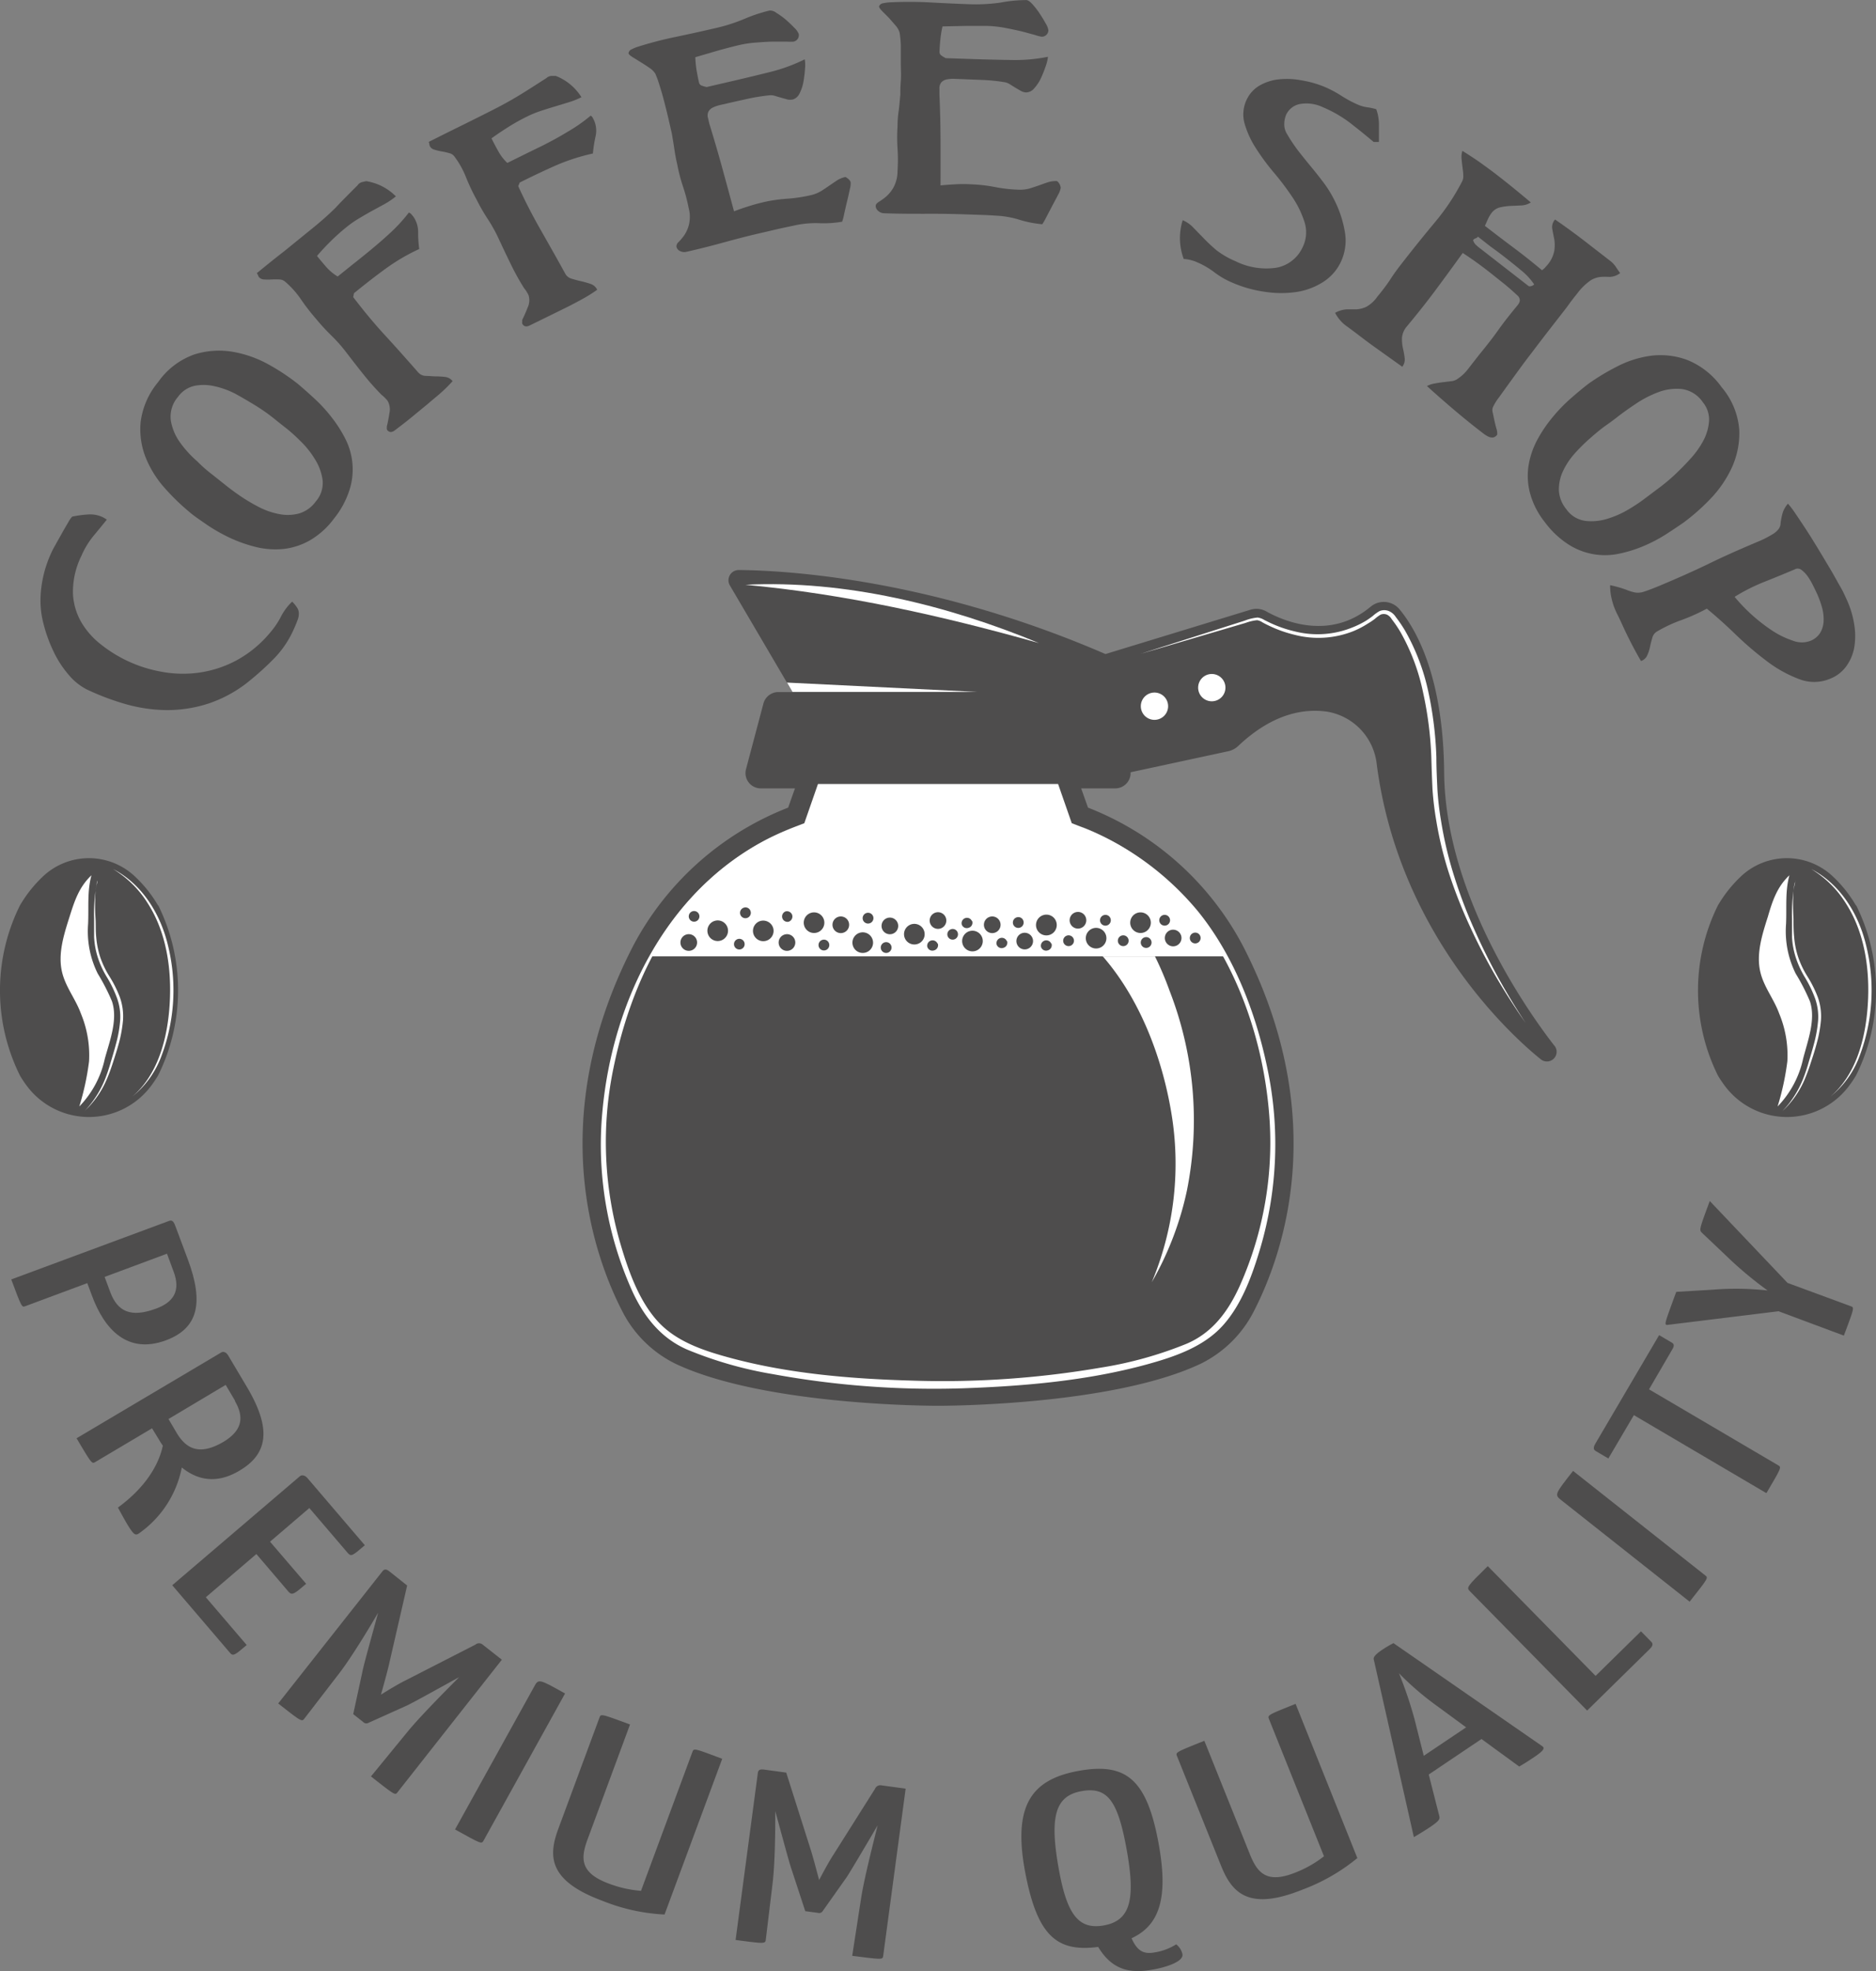 <svg id="Слой_1" data-name="Слой 1" xmlns="http://www.w3.org/2000/svg" viewBox="0 0 274.9 288.77"><rect x="0" y="0" width="274.9" height="288.77" fill="#808080" stroke="none"/><defs><style>.cls-1{fill:#4e4d4d;}.cls-2{fill:#fff;}</style></defs><path class="cls-1" d="M377.22,438.55c-3.24-4.15-16-21.65-16.17-40-.12-13.8-3.92-20.77-6.52-23.93a3,3,0,0,0-4.26-.4c-6,5-12.75,2.1-15.29.68a2.94,2.94,0,0,0-2.32-.24l-21.24,6.49c-25.42-11-46.57-12.25-53.73-12.31a1.5,1.5,0,0,0-1.3,2.27l9.17,15.61h-2.08a2.26,2.26,0,0,0-2.18,1.67L258.75,398a2.24,2.24,0,0,0,2.17,2.83h5l-1,2.82h0a43.51,43.51,0,0,0-22.82,20.46c-12.89,25.22-5.63,45.24-1.53,53.23a17.27,17.27,0,0,0,7.9,7.81c13.23,6.22,38.42,6.13,38.42,6.13s25.19.09,38.42-6.13a17.27,17.27,0,0,0,7.9-7.81c4.1-8,11.36-28-1.54-53.23a43.49,43.49,0,0,0-22.81-20.46h0l-1-2.82h5a2.25,2.25,0,0,0,2.24-2.36l14.35-3.09a3.08,3.08,0,0,0,1.44-.78c5-4.72,9.59-5.52,13.08-5a8.77,8.77,0,0,1,7.2,7.68C354.37,422,370.82,437,375.2,440.51a1.42,1.42,0,0,0,2-2Z" transform="translate(-149.43 -285.33)"/><path class="cls-2" d="M329,425.43a40.51,40.51,0,0,0-21.23-19l-1.29-.5-2-5.74H269.29l-2,5.74-1.3.5a40.52,40.52,0,0,0-21.22,19Z" transform="translate(-149.43 -285.33)"/><path class="cls-2" d="M318.67,425.43H311c.07.08.15.14.21.22,5.52,6.44,8.76,15.31,10,23.59a45,45,0,0,1-3,23.93,46.32,46.32,0,0,0,5.14-13.4,52.37,52.37,0,0,0-2.52-29.25C320.2,428.77,319.48,427.07,318.67,425.43Z" transform="translate(-149.43 -285.33)"/><path class="cls-2" d="M307.76,406.4A42.24,42.24,0,0,1,325,418.87c5.26,6.5,8.47,14.86,10.15,23a53.86,53.86,0,0,1-1,26.18c-1.18,4-2.72,8.36-5.55,11.49s-7.08,4.57-11.12,5.68c-8.73,2.39-17.95,3.19-27,3.5a131,131,0,0,1-27.82-2.08,57.56,57.56,0,0,1-12.55-3.6c-3.83-1.67-6.29-4.78-8-8.49a52.17,52.17,0,0,1-4.4-26.46c1.49-16.12,9.44-32.32,24.29-39.9,1.31-.66,2.65-1.23,4-1.78a42.06,42.06,0,0,0-16.76,12.51c-5.11,6.45-8.24,14.75-9.89,22.76a53.17,53.17,0,0,0,1,25.89c1.15,3.89,2.66,8.22,5.41,11.28s6.87,4.39,10.78,5.44c8.67,2.33,17.83,3.06,26.78,3.31a137,137,0,0,0,27.36-1.9,56.74,56.74,0,0,0,12.61-3.5c3.84-1.63,6.14-4.8,7.81-8.49A51.54,51.54,0,0,0,335.36,448c-1.42-15.9-9.13-32-23.63-39.72C310.44,407.56,309.11,407,307.76,406.4Z" transform="translate(-149.43 -285.33)"/><path class="cls-2" d="M258.67,371c14.6-.72,29.63,3,43,8.54C287.53,375.56,273.37,372.37,258.67,371Z" transform="translate(-149.43 -285.33)"/><path class="cls-2" d="M316.53,381.13l15.31-4.88a6.84,6.84,0,0,1,1.87-.45,2.36,2.36,0,0,1,1,.37l.86.42a18.21,18.21,0,0,0,3.75,1.28,13.58,13.58,0,0,0,8.34-.64,13.12,13.12,0,0,0,2-1c.32-.21.62-.42.92-.65a5.51,5.51,0,0,1,1-.72,1.78,1.78,0,0,1,1.38,0,2.23,2.23,0,0,1,1,.86,19.4,19.4,0,0,1,1.36,2,31.31,31.31,0,0,1,3.42,9,53.7,53.7,0,0,1,1.17,9.57c0,1.59.08,3.14.15,4.7a44.1,44.1,0,0,0,.52,4.51,56.41,56.41,0,0,0,2,8.4,69.52,69.52,0,0,0,2.74,7.26,92.65,92.65,0,0,0,5.33,10.32c1.45,2.41,2.36,3.74,2.36,3.74s-.94-1.3-2.46-3.68a85.13,85.13,0,0,1-5.6-10.22A71.84,71.84,0,0,1,362,414a53.12,53.12,0,0,1-2.11-8.46,45.32,45.32,0,0,1-.55-4.59c-.07-1.54-.13-3.13-.17-4.7a52.91,52.91,0,0,0-1.2-9.43,30.4,30.4,0,0,0-3.3-8.85,17,17,0,0,0-1.3-1.92,1.65,1.65,0,0,0-.72-.68,1.22,1.22,0,0,0-.9,0,5.26,5.26,0,0,0-.86.63c-.32.24-.64.46-1,.67a13.12,13.12,0,0,1-2.06,1.09,13.85,13.85,0,0,1-8.7.57,18.59,18.59,0,0,1-3.82-1.37c-.3-.14-.59-.29-.88-.45a1.94,1.94,0,0,0-.79-.32,7.06,7.06,0,0,0-1.7.4Z" transform="translate(-149.43 -285.33)"/><polygon class="cls-2" points="116.13 101.37 143.21 101.37 115.33 100 116.13 101.37"/><path class="cls-2" d="M329,386.07a2,2,0,1,1-2-2A2,2,0,0,1,329,386.07Z" transform="translate(-149.43 -285.33)"/><path class="cls-2" d="M320.6,388.79a2,2,0,1,1-2-2A2,2,0,0,1,320.6,388.79Z" transform="translate(-149.43 -285.33)"/><path class="cls-1" d="M251.53,423.07a1.22,1.22,0,1,1-1.52-.83A1.22,1.22,0,0,1,251.53,423.07Z" transform="translate(-149.43 -285.33)"/><path class="cls-1" d="M265.92,423.07a1.22,1.22,0,1,1-1.51-.83A1.21,1.21,0,0,1,265.92,423.07Z" transform="translate(-149.43 -285.33)"/><path class="cls-1" d="M273.81,420.47a1.22,1.22,0,1,1-1.51-.83A1.22,1.22,0,0,1,273.81,420.47Z" transform="translate(-149.43 -285.33)"/><path class="cls-1" d="M281,420.64a1.22,1.22,0,1,1-1.52-.83A1.22,1.22,0,0,1,281,420.64Z" transform="translate(-149.43 -285.33)"/><path class="cls-1" d="M288.05,419.85a1.22,1.22,0,1,1-1.51-.83A1.22,1.22,0,0,1,288.05,419.85Z" transform="translate(-149.43 -285.33)"/><path class="cls-1" d="M296,420.47a1.22,1.22,0,1,1-1.51-.83A1.22,1.22,0,0,1,296,420.47Z" transform="translate(-149.43 -285.33)"/><path class="cls-1" d="M300.76,422.86a1.22,1.22,0,1,1-1.52-.83A1.23,1.23,0,0,1,300.76,422.86Z" transform="translate(-149.43 -285.33)"/><path class="cls-1" d="M308.56,419.81a1.22,1.22,0,1,1-1.51-.83A1.21,1.21,0,0,1,308.56,419.81Z" transform="translate(-149.43 -285.33)"/><path class="cls-1" d="M322.51,422.41a1.22,1.22,0,1,1-1.52-.83A1.23,1.23,0,0,1,322.51,422.41Z" transform="translate(-149.43 -285.33)"/><path class="cls-1" d="M258.52,423.45a.78.78,0,1,1-1-.54A.78.78,0,0,1,258.52,423.45Z" transform="translate(-149.43 -285.33)"/><path class="cls-1" d="M251.89,419.37a.78.78,0,1,1-1-.53A.78.78,0,0,1,251.89,419.37Z" transform="translate(-149.43 -285.33)"/><path class="cls-1" d="M259.42,418.84a.79.79,0,1,1-1-.53A.77.77,0,0,1,259.42,418.84Z" transform="translate(-149.43 -285.33)"/><path class="cls-1" d="M280.06,424a.79.79,0,0,1-1.51.44.79.79,0,1,1,1.51-.44Z" transform="translate(-149.43 -285.33)"/><path class="cls-1" d="M265.51,419.37a.8.8,0,0,1-.54,1,.79.79,0,0,1-.44-1.51A.8.8,0,0,1,265.51,419.37Z" transform="translate(-149.43 -285.33)"/><path class="cls-1" d="M277.39,419.63a.79.79,0,1,1-1-.54A.79.79,0,0,1,277.39,419.63Z" transform="translate(-149.43 -285.33)"/><path class="cls-1" d="M289.78,422a.78.78,0,1,1-1-.53A.77.77,0,0,1,289.78,422Z" transform="translate(-149.43 -285.33)"/><path class="cls-1" d="M291.89,420.26a.78.78,0,0,1-.54,1,.77.77,0,0,1-1-.53.79.79,0,0,1,1.51-.44Z" transform="translate(-149.43 -285.33)"/><path class="cls-1" d="M297,423.19a.78.78,0,0,1-.54,1,.77.77,0,0,1-1-.53.79.79,0,0,1,1.51-.44Z" transform="translate(-149.43 -285.33)"/><path class="cls-1" d="M299.4,420.26a.79.79,0,1,1-1-.53A.77.77,0,0,1,299.4,420.26Z" transform="translate(-149.43 -285.33)"/><path class="cls-1" d="M303.51,423.56a.78.78,0,0,1-.54,1,.77.77,0,0,1-1-.53.79.79,0,0,1,1.51-.44Z" transform="translate(-149.43 -285.33)"/><path class="cls-1" d="M318.14,423.19a.79.79,0,1,1-1-.53A.78.78,0,0,1,318.14,423.19Z" transform="translate(-149.43 -285.33)"/><path class="cls-1" d="M325.33,422.53a.79.79,0,1,1-1-.53A.78.78,0,0,1,325.33,422.53Z" transform="translate(-149.43 -285.33)"/><path class="cls-1" d="M306.79,423a.79.79,0,0,1-1.51.44.79.79,0,1,1,1.51-.44Z" transform="translate(-149.43 -285.33)"/><path class="cls-1" d="M314.8,423a.79.79,0,0,1-1.51.44.79.79,0,1,1,1.51-.44Z" transform="translate(-149.43 -285.33)"/><path class="cls-1" d="M320.87,420a.79.79,0,0,1-1.51.44.79.79,0,1,1,1.51-.44Z" transform="translate(-149.43 -285.33)"/><path class="cls-1" d="M312.17,419.93a.79.79,0,1,1-1-.53A.78.78,0,0,1,312.17,419.93Z" transform="translate(-149.43 -285.33)"/><path class="cls-1" d="M286.85,423.56a.78.78,0,0,1-.54,1,.77.77,0,0,1-1-.53.79.79,0,0,1,1.51-.44Z" transform="translate(-149.43 -285.33)"/><path class="cls-1" d="M270.92,423.56a.79.79,0,1,1-1-.53A.78.78,0,0,1,270.92,423.56Z" transform="translate(-149.43 -285.33)"/><path class="cls-1" d="M256.05,421.26a1.51,1.51,0,1,1-2.9.85,1.51,1.51,0,1,1,2.9-.85Z" transform="translate(-149.43 -285.33)"/><path class="cls-1" d="M262.72,421.26a1.51,1.51,0,1,1-1.88-1A1.53,1.53,0,0,1,262.72,421.26Z" transform="translate(-149.43 -285.33)"/><path class="cls-1" d="M277.3,423a1.5,1.5,0,0,1-1,1.87,1.51,1.51,0,1,1,1-1.87Z" transform="translate(-149.43 -285.33)"/><path class="cls-1" d="M270.16,420.06a1.51,1.51,0,1,1-1.88-1A1.51,1.51,0,0,1,270.16,420.06Z" transform="translate(-149.43 -285.33)"/><path class="cls-1" d="M284.86,421.76a1.5,1.5,0,0,1-1,1.87,1.51,1.51,0,1,1,1-1.87Z" transform="translate(-149.43 -285.33)"/><path class="cls-1" d="M293.38,422.77a1.51,1.51,0,1,1-2.9.85,1.51,1.51,0,0,1,2.9-.85Z" transform="translate(-149.43 -285.33)"/><path class="cls-1" d="M304.21,420.39a1.52,1.52,0,1,1-1.88-1A1.51,1.51,0,0,1,304.21,420.39Z" transform="translate(-149.43 -285.33)"/><path class="cls-1" d="M318,420.06a1.51,1.51,0,1,1-1.88-1A1.51,1.51,0,0,1,318,420.06Z" transform="translate(-149.43 -285.33)"/><path class="cls-1" d="M311.49,422.33a1.51,1.51,0,1,1-1.88-1A1.51,1.51,0,0,1,311.49,422.33Z" transform="translate(-149.43 -285.33)"/><path class="cls-1" d="M421.4,418a18.7,18.7,0,0,0-3.59-4.45,9.81,9.81,0,0,0-13.08,0,19,19,0,0,0-3.57,4.43,28.07,28.07,0,0,0,0,24.91,16.2,16.2,0,0,0,1.21,1.77,11.36,11.36,0,0,0,17.82,0,15.41,15.41,0,0,0,1.23-1.8,28,28,0,0,0,0-24.91Z" transform="translate(-149.43 -285.33)"/><path class="cls-2" d="M414.84,412.65c4.33,2.24,7,6.69,8.08,11.33a27.26,27.26,0,0,1-1.17,16.51,13.76,13.76,0,0,1-4.07,5.47c3.52-3,4.92-7.86,5.35-12.26.53-5.37-.11-11.31-3.06-15.94A15.29,15.29,0,0,0,414.84,412.65Z" transform="translate(-149.43 -285.33)"/><path class="cls-2" d="M412.49,414.35s0,.14-.08.4-.12.64-.17,1.12a30.58,30.58,0,0,0,0,4.06c0,.84,0,1.76.1,2.71a12.41,12.41,0,0,0,.59,2.92,13.37,13.37,0,0,0,1.39,2.88,17.15,17.15,0,0,1,1.49,3,8.32,8.32,0,0,1,.45,3.39,18.34,18.34,0,0,1-.58,3.22c-.26,1-.58,2-.89,2.92a27,27,0,0,1-.94,2.56,13.69,13.69,0,0,1-2.16,3.46,10,10,0,0,1-.78.83l-.3.28.28-.29a11.14,11.14,0,0,0,.74-.87,15,15,0,0,0,2-3.51,25.75,25.75,0,0,0,.86-2.57c.28-.92.57-1.89.83-2.91a19,19,0,0,0,.53-3.16,8.15,8.15,0,0,0-.45-3.2,17.77,17.77,0,0,0-1.44-3,13.74,13.74,0,0,1-1.39-3,11.82,11.82,0,0,1-.55-3c0-1,0-1.88,0-2.73a24.91,24.91,0,0,1,.23-4.07,10,10,0,0,1,.22-1.12C412.45,414.49,412.49,414.35,412.49,414.35Z" transform="translate(-149.43 -285.33)"/><path class="cls-2" d="M411.64,413.56c-.64,2.39-.38,4.52-.49,7.13a13.94,13.94,0,0,0,1.41,7.27,30.06,30.06,0,0,1,2.09,4.07c.88,2.66-.31,5.73-1,8.4a14.44,14.44,0,0,1-3.74,7,38.45,38.45,0,0,0,1.43-6.62,15.9,15.9,0,0,0-1.2-7c-.74-2.06-2.21-3.84-2.74-6-.67-2.7.25-5.56,1.09-8.2C409.18,417.24,409.85,415.25,411.64,413.56Z" transform="translate(-149.43 -285.33)"/><path class="cls-1" d="M172.6,418a18.74,18.74,0,0,0-3.6-4.45,9.81,9.81,0,0,0-13.08,0,19,19,0,0,0-3.57,4.43,28,28,0,0,0,0,24.91,16.14,16.14,0,0,0,1.2,1.77,11.37,11.37,0,0,0,17.83,0,16.75,16.75,0,0,0,1.23-1.8,28.07,28.07,0,0,0,0-24.91Z" transform="translate(-149.43 -285.33)"/><path class="cls-2" d="M166,412.65c4.33,2.24,7,6.69,8.08,11.33a27.26,27.26,0,0,1-1.17,16.51,13.67,13.67,0,0,1-4.07,5.47c3.52-3,4.92-7.86,5.35-12.26.53-5.37-.11-11.31-3.05-15.94A15.32,15.32,0,0,0,166,412.65Z" transform="translate(-149.43 -285.33)"/><path class="cls-2" d="M163.68,414.35l-.08.4c0,.26-.12.64-.17,1.12a30.58,30.58,0,0,0,0,4.06c.05.84,0,1.76.1,2.71a12.94,12.94,0,0,0,.59,2.92,13.37,13.37,0,0,0,1.39,2.88,17.15,17.15,0,0,1,1.49,3,8.32,8.32,0,0,1,.45,3.39,19.31,19.31,0,0,1-.57,3.22c-.27,1-.59,2-.89,2.92s-.6,1.78-.95,2.56a13.41,13.41,0,0,1-2.16,3.46,10,10,0,0,1-.78.83l-.29.28.28-.29c.18-.19.43-.48.73-.87a14.63,14.63,0,0,0,2-3.51,25.75,25.75,0,0,0,.86-2.57c.28-.92.57-1.89.83-2.91a18,18,0,0,0,.53-3.16,8,8,0,0,0-.45-3.2,17.72,17.72,0,0,0-1.43-3,13.32,13.32,0,0,1-1.4-3,11.8,11.8,0,0,1-.54-3c0-1,0-1.88,0-2.73a25.09,25.09,0,0,1,.22-4.07c.07-.48.16-.86.22-1.12S163.68,414.35,163.68,414.35Z" transform="translate(-149.43 -285.33)"/><path class="cls-2" d="M162.83,413.56c-.64,2.39-.38,4.52-.49,7.13a13.94,13.94,0,0,0,1.41,7.27,30.06,30.06,0,0,1,2.09,4.07c.88,2.66-.31,5.73-1.05,8.4a14.36,14.36,0,0,1-3.74,7,38.45,38.45,0,0,0,1.43-6.62,15.9,15.9,0,0,0-1.2-7c-.74-2.06-2.21-3.84-2.74-6-.67-2.7.25-5.56,1.09-8.2C160.37,417.24,161.05,415.25,162.83,413.56Z" transform="translate(-149.43 -285.33)"/><path class="cls-1" d="M156.93,366.35a12.38,12.38,0,0,1,.57-1.1c.29-.53.61-1.09.94-1.68s.65-1.14.95-1.65a5.07,5.07,0,0,1,.61-.9,16.36,16.36,0,0,1,2.36-.32,4.3,4.3,0,0,1,2.25.46l.48.29c-.77.95-1.45,1.78-2.05,2.5a12.33,12.33,0,0,0-1.68,2.81,11.9,11.9,0,0,0-1.24,5.5,9.2,9.2,0,0,0,1.28,4.32,11.6,11.6,0,0,0,2.88,3.21,19.75,19.75,0,0,0,8.65,3.92,17.08,17.08,0,0,0,5.53.18,16.47,16.47,0,0,0,5.56-1.78,16.87,16.87,0,0,0,5.1-4.23,11.34,11.34,0,0,0,1.49-2.24,8.29,8.29,0,0,1,1.63-2.17,5,5,0,0,1,.73.89,1.57,1.57,0,0,1,.25.8,2.6,2.6,0,0,1-.18,1c-.13.36-.32.82-.58,1.4a14.58,14.58,0,0,1-2.78,4.15,41.69,41.69,0,0,1-3.54,3.24,19,19,0,0,1-6.22,3.47,19.55,19.55,0,0,1-6.2.94,22.93,22.93,0,0,1-6-.91,36.91,36.91,0,0,1-5.62-2.14,8.5,8.5,0,0,1-2.64-2.16,14.86,14.86,0,0,1-2.19-3.39,21.18,21.18,0,0,1-1.47-4.07,13.31,13.31,0,0,1-.42-4.09A17.16,17.16,0,0,1,156.93,366.35Z" transform="translate(-149.43 -285.33)"/><path class="cls-1" d="M172.6,341.31a10.89,10.89,0,0,1,5.33-4.06,12,12,0,0,1,5.66-.37,16.66,16.66,0,0,1,5.31,1.91,31,31,0,0,1,4.25,2.84c.76.65,1.58,1.37,2.45,2.18a21.82,21.82,0,0,1,2.45,2.69,18.87,18.87,0,0,1,2,3.15,9.87,9.87,0,0,1,.6,7.44,13,13,0,0,1-2.3,4.24,11.65,11.65,0,0,1-3.56,3.19,10,10,0,0,1-3.88,1.24,12,12,0,0,1-3.92-.28,20.8,20.8,0,0,1-3.75-1.3,25.82,25.82,0,0,1-3.36-1.88c-1-.7-2-1.35-2.74-2a32.19,32.19,0,0,1-3.5-3.39,15.27,15.27,0,0,1-2.82-4.45,11.19,11.19,0,0,1-.78-5.3A11.33,11.33,0,0,1,172.6,341.31Zm7.88,13.5,1.76,1.4c.72.59,1.53,1.19,2.42,1.8a26.1,26.1,0,0,0,2.82,1.66,10.72,10.72,0,0,0,3,1,6.37,6.37,0,0,0,2.82-.13,4.64,4.64,0,0,0,2.4-1.74,4.11,4.11,0,0,0,1-3.16,7.76,7.76,0,0,0-1.14-3.07,13.64,13.64,0,0,0-2.12-2.64,27,27,0,0,0-2-1.81c-.45-.34-1.05-.82-1.82-1.44a25.91,25.91,0,0,0-2.59-1.84c-1-.62-2-1.2-3-1.76a12.31,12.31,0,0,0-3.18-1.17,7,7,0,0,0-2.94-.05,4.06,4.06,0,0,0-2.38,1.59,4.44,4.44,0,0,0-1.07,3.48,7.62,7.62,0,0,0,1.38,3.26,15.48,15.48,0,0,0,2.5,2.73C179.12,353.73,179.89,354.36,180.48,354.81Z" transform="translate(-149.43 -285.33)"/><path class="cls-1" d="M201.85,312.45a.86.86,0,0,1,.21-.23,1.09,1.09,0,0,1,.51-.23l.51-.12a7.78,7.78,0,0,1,4.36,2.23,11.64,11.64,0,0,1-1.63,1.11l-1.84,1c-.64.35-1.28.73-1.94,1.12a15.18,15.18,0,0,0-1.92,1.35c-.78.63-1.52,1.3-2.23,2s-1.38,1.42-2,2.15c.45.55.91,1.1,1.37,1.63a7.26,7.26,0,0,0,1.66,1.38l2.29-1.84c.78-.61,1.54-1.23,2.29-1.84,1.07-.88,2.11-1.77,3.1-2.69a23.24,23.24,0,0,0,2.75-3,.89.89,0,0,1,.37.25c.08.09.16.2.27.32a3.91,3.91,0,0,1,.72,2.28,18.07,18.07,0,0,0,.16,2.49,29.18,29.18,0,0,0-5,2.94q-2.22,1.62-4.56,3.54l-.11.57c1.48,1.94,3,3.79,4.64,5.57s3.23,3.58,4.84,5.41a1.51,1.51,0,0,0,1.11.56c.47,0,.95.06,1.44.07a13.07,13.07,0,0,1,1.42.08,1.61,1.61,0,0,1,1.11.62,21.55,21.55,0,0,1-1.73,1.72c-.58.52-1.2,1-1.85,1.57-.81.67-1.62,1.33-2.43,2s-1.61,1.27-2.41,1.88c-.46.37-.84.37-1.16,0a.6.6,0,0,1-.06-.22c0-.12,0-.22,0-.3.14-.56.27-1.21.39-2a2.47,2.47,0,0,0-.29-1.79,4.58,4.58,0,0,0-.41-.45,4.9,4.9,0,0,0-.46-.41,37,37,0,0,1-2.66-3c-.81-1-1.63-2.08-2.47-3.16a22.44,22.44,0,0,0-2.21-2.51,30.31,30.31,0,0,1-2.26-2.46,30,30,0,0,1-2.2-2.84,13.18,13.18,0,0,0-2.37-2.64,1.35,1.35,0,0,0-.8-.29,10.08,10.08,0,0,0-1.1,0,8.22,8.22,0,0,1-1.12,0,1,1,0,0,1-.77-.34.86.86,0,0,1-.14-.27,1,1,0,0,0-.18-.31c1.34-1.09,2.65-2.16,4-3.2l3.94-3.2q2-1.6,3.58-3.16C199.56,314.73,200.69,313.62,201.85,312.45Z" transform="translate(-149.43 -285.33)"/><path class="cls-1" d="M229.53,296.75a.75.75,0,0,1,.26-.18,1.18,1.18,0,0,1,.55-.12h.53a7.75,7.75,0,0,1,3.76,3.12,11,11,0,0,1-1.82.73c-.66.2-1.33.41-2,.61s-1.41.43-2.14.67a15.94,15.94,0,0,0-2.16.9q-1.35.67-2.61,1.47c-.84.53-1.66,1.08-2.45,1.65.32.64.65,1.27,1,1.89a6.88,6.88,0,0,0,1.32,1.71l2.63-1.3,2.64-1.29c1.24-.63,2.44-1.28,3.61-2a23.38,23.38,0,0,0,3.34-2.34.88.88,0,0,1,.3.32l.19.38a3.71,3.71,0,0,1,.21,2.38,20.3,20.3,0,0,0-.38,2.47,29.3,29.3,0,0,0-5.5,1.78q-2.5,1.11-5.22,2.47l-.22.53c1,2.21,2.12,4.36,3.31,6.45s2.38,4.19,3.55,6.32a1.54,1.54,0,0,0,1,.8c.45.14.91.26,1.39.37a13.69,13.69,0,0,1,1.37.39,1.65,1.65,0,0,1,.95.85,21.78,21.78,0,0,1-2.06,1.3c-.68.38-1.4.76-2.15,1.14l-2.8,1.38L227.07,333c-.52.26-.89.18-1.12-.27a.66.66,0,0,1,0-.23c0-.13,0-.23,0-.3.26-.51.53-1.13.81-1.84a2.47,2.47,0,0,0,.11-1.81c-.1-.2-.2-.37-.3-.53s-.22-.32-.36-.5a35.83,35.83,0,0,1-1.94-3.51c-.58-1.18-1.15-2.39-1.73-3.63a22.71,22.71,0,0,0-1.61-2.92,27.68,27.68,0,0,1-1.67-2.9,29.63,29.63,0,0,1-1.54-3.25,12.76,12.76,0,0,0-1.74-3.1,1.23,1.23,0,0,0-.71-.44,10.11,10.11,0,0,0-1.08-.25,7,7,0,0,1-1.09-.26,1,1,0,0,1-.67-.5.82.82,0,0,1-.08-.29,1.08,1.08,0,0,0-.1-.35c1.54-.77,3.05-1.53,4.54-2.26s3-1.49,4.55-2.27,2.9-1.52,4.18-2.3S228.14,297.64,229.53,296.75Z" transform="translate(-149.43 -285.33)"/><path class="cls-1" d="M262.22,286.87a1.56,1.56,0,0,1,1,.36,10.5,10.5,0,0,1,1.38,1c.46.4.87.8,1.25,1.19a2.7,2.7,0,0,1,.62.87,1,1,0,0,1-.1.67,1,1,0,0,1-.67.47,6.42,6.42,0,0,1-.94,0c-.55,0-1.2,0-1.95,0s-1.58.06-2.5.13a16.27,16.27,0,0,0-2.6.38q-1.59.38-3.21.84l-3.18.93a15.26,15.26,0,0,0,.18,1.9c.11.63.23,1.25.37,1.86a.6.6,0,0,0,.41.41,5,5,0,0,0,.7.2l4.06-.94q2.58-.6,5.31-1.28a24.68,24.68,0,0,0,5-1.84,4.94,4.94,0,0,1,.05,1.31,18.56,18.56,0,0,1-.22,1.87,6,6,0,0,1-.56,1.76,1.62,1.62,0,0,1-1,.94,1.88,1.88,0,0,1-.81,0l-.9-.25-.91-.27a2.09,2.09,0,0,0-.89-.08,28.23,28.23,0,0,0-3,.48c-1,.22-2,.44-2.95.66l-1.27.29a5.07,5.07,0,0,0-1,.35,1.47,1.47,0,0,0-.64.59,1.34,1.34,0,0,0-.06,1l.18.78q1,3.23,1.87,6.4t1.75,6.44c.67-.26,1.37-.5,2.07-.72s1.42-.43,2.16-.6a21.66,21.66,0,0,1,3.48-.52,22.69,22.69,0,0,0,3.47-.51,5.12,5.12,0,0,0,1.55-.6c.42-.26.81-.52,1.18-.78l1.12-.76a3.72,3.72,0,0,1,1.3-.54c.44.25.7.51.76.78a3,3,0,0,1-.12,1c-.11.54-.24,1.13-.4,1.77s-.29,1.25-.42,1.82a7.26,7.26,0,0,1-.31,1.18,15.68,15.68,0,0,1-3.34.22,14.2,14.2,0,0,0-3.41.28l-2.31.49-2.31.54c-2,.45-3.87.93-5.72,1.44s-3.76,1-5.72,1.44a1.33,1.33,0,0,1-.94-.11.94.94,0,0,1-.52-.6.81.81,0,0,1,.31-.72,8,8,0,0,0,.83-1,4.89,4.89,0,0,0,.7-1.61,5.07,5.07,0,0,0-.07-2.43,25,25,0,0,0-.84-3.16,25,25,0,0,1-.82-3.17c-.18-.76-.32-1.52-.43-2.28s-.24-1.52-.37-2.29c-.11-.45-.25-1.09-.44-1.91s-.4-1.67-.63-2.57-.46-1.72-.71-2.49a15.12,15.12,0,0,0-.62-1.73,2.74,2.74,0,0,0-.85-.86c-.41-.29-.85-.57-1.3-.85l-1.21-.75c-.35-.22-.54-.4-.57-.52s.08-.44.41-.6.61-.28.85-.36a56,56,0,0,1,5.72-1.49q2.87-.6,5.76-1.27a25.47,25.47,0,0,0,4.25-1.36A22.64,22.64,0,0,1,262.22,286.87Z" transform="translate(-149.43 -285.33)"/><path class="cls-1" d="M299.8,285.34c.25,0,.56.21.92.61a11,11,0,0,1,1.06,1.37c.34.51.64,1,.9,1.48a2.55,2.55,0,0,1,.38,1,1,1,0,0,1-.28.62.91.91,0,0,1-.76.28,5.7,5.7,0,0,1-.91-.24l-1.88-.51c-.73-.17-1.54-.35-2.44-.52a17.42,17.42,0,0,0-2.61-.3c-1.1,0-2.2,0-3.32,0l-3.32.07a14.89,14.89,0,0,0-.31,1.89c-.07.63-.11,1.26-.13,1.89a.64.64,0,0,0,.3.5,4.05,4.05,0,0,0,.62.37l4.16.14c1.77.06,3.59.1,5.46.13a24.45,24.45,0,0,0,5.35-.47,5.42,5.42,0,0,1-.29,1.27,18.75,18.75,0,0,1-.69,1.76,5.91,5.91,0,0,1-1,1.55,1.58,1.58,0,0,1-1.23.64,1.79,1.79,0,0,1-.77-.23l-.81-.47-.8-.5a2.09,2.09,0,0,0-.85-.31,25.91,25.91,0,0,0-3-.31l-3-.12-1.3-.05a5.07,5.07,0,0,0-1.07.08,1.53,1.53,0,0,0-.78.4,1.38,1.38,0,0,0-.31,1l0,.79q.15,3.38.16,6.67t0,6.67c.72-.07,1.45-.12,2.18-.16s1.49-.05,2.25,0a22.73,22.73,0,0,1,3.49.39,21.44,21.44,0,0,0,3.49.4,5.22,5.22,0,0,0,1.65-.18c.46-.14.91-.29,1.34-.44s.85-.31,1.28-.45a3.9,3.9,0,0,1,1.39-.19,1.4,1.4,0,0,1,.54,1,3,3,0,0,1-.38,1c-.25.49-.53,1-.85,1.61l-.87,1.66a9.82,9.82,0,0,1-.6,1.05,15.92,15.92,0,0,1-3.3-.64,13.59,13.59,0,0,0-3.36-.61c-.79-.05-1.58-.1-2.36-.12l-2.37-.08q-3-.1-5.9-.08c-1.91,0-3.88,0-5.9-.08a1.29,1.29,0,0,1-.87-.36.92.92,0,0,1-.35-.71c0-.22.17-.42.49-.62a8.09,8.09,0,0,0,1.07-.78,4.89,4.89,0,0,0,1.08-1.37,5.09,5.09,0,0,0,.56-2.36,25.64,25.64,0,0,0,0-3.28,25.49,25.49,0,0,1,0-3.27q0-1.17.18-2.31c.09-.76.16-1.53.23-2.31,0-.46,0-1.12.07-2s0-1.72,0-2.64,0-1.79,0-2.6a16.41,16.41,0,0,0-.17-1.83,2.7,2.7,0,0,0-.59-1.05c-.32-.38-.67-.77-1-1.15l-1-1c-.29-.31-.43-.52-.42-.65s.19-.4.55-.47a8.37,8.37,0,0,1,.92-.13,58,58,0,0,1,5.9,0c2,.11,3.92.2,5.9.27a26,26,0,0,0,4.46-.23A21.08,21.08,0,0,1,299.8,285.34Z" transform="translate(-149.43 -285.33)"/><path class="cls-1" d="M343.51,298.05a16.35,16.35,0,0,1,2.49,1.32,16.64,16.64,0,0,0,2.43,1.3,5,5,0,0,0,1.31.37,9.15,9.15,0,0,1,1.36.29,6.7,6.7,0,0,1,.39,2.42c0,.8,0,1.59,0,2.38l-.77,0q-1.77-1.49-3.46-2.8a18.46,18.46,0,0,0-4-2.3,5.59,5.59,0,0,0-3.23-.48,2.8,2.8,0,0,0-2.13,1.58,3.62,3.62,0,0,0-.28,1.36,2.63,2.63,0,0,0,.38,1.43,23.48,23.48,0,0,0,1.68,2.52c.63.81,1.28,1.61,1.94,2.41s1.29,1.6,1.9,2.42a16.74,16.74,0,0,1,1.55,2.59,16.31,16.31,0,0,1,1.44,4.51,7.31,7.31,0,0,1-.59,4.31,7,7,0,0,1-2.54,2.92,10,10,0,0,1-3.87,1.49,15.43,15.43,0,0,1-4.66,0,18.26,18.26,0,0,1-4.91-1.38,11.89,11.89,0,0,1-2.55-1.48,11.84,11.84,0,0,0-2.5-1.46,5.66,5.66,0,0,0-2-.5,8.68,8.68,0,0,1-.15-5.68,4.63,4.63,0,0,1,1.47,1l1.5,1.54A24.54,24.54,0,0,0,327.7,322a12.41,12.41,0,0,0,2.78,1.6,10.15,10.15,0,0,0,6,.95,5.27,5.27,0,0,0,3.83-3,4.9,4.9,0,0,0,.31-3.58,14.23,14.23,0,0,0-1.71-3.61,39.81,39.81,0,0,0-2.7-3.61,33.38,33.38,0,0,1-2.7-3.63,13.77,13.77,0,0,1-1.69-3.63,5,5,0,0,1,.32-3.62,4.7,4.7,0,0,1,1.85-2,7.12,7.12,0,0,1,2.79-.91,11.21,11.21,0,0,1,3.3.13A15.4,15.4,0,0,1,343.51,298.05Z" transform="translate(-149.43 -285.33)"/><path class="cls-1" d="M377.3,317.49c1.36.93,2.71,1.92,4.07,2.95l4,3.1a3.64,3.64,0,0,1,.83.88c.22.33.43.64.64.92a2.68,2.68,0,0,1-1.59.56,9,9,0,0,0-1.27,0,3.47,3.47,0,0,0-1.4.46,8.4,8.4,0,0,0-2,1.93c-.31.39-.82,1-1.52,2l-2.41,3.1q-1.35,1.74-2.8,3.66c-1,1.28-1.86,2.48-2.66,3.58s-1.5,2.07-2.07,2.87a7.62,7.62,0,0,0-.95,1.54,1.34,1.34,0,0,0,0,.75c.08.35.15.73.24,1.13s.18.8.29,1.17a2.59,2.59,0,0,1,.13.91,1,1,0,0,1-.6.42,1.26,1.26,0,0,1-.67-.11,3.84,3.84,0,0,1-.76-.47l-.75-.58q-1.89-1.47-3.81-3.11c-1.29-1.1-2.52-2.18-3.71-3.26a3.49,3.49,0,0,1,1.09-.37c.44-.08.86-.15,1.27-.2l1.15-.14a1.9,1.9,0,0,0,.83-.25,6.33,6.33,0,0,0,1.72-1.59l1.48-1.9c1-1.23,2-2.47,2.89-3.73s1.89-2.5,2.9-3.73a1.34,1.34,0,0,0,.28-.61,1,1,0,0,0-.35-.75c-.71-.66-1.43-1.3-2.19-1.9s-1.51-1.21-2.28-1.81c-.56-.43-1.15-.87-1.74-1.29s-1.21-.84-1.81-1.23c-1.33,1.85-2.67,3.68-4,5.47s-2.75,3.57-4.21,5.32a2.89,2.89,0,0,0-.69,1.65,6.29,6.29,0,0,0,.15,1.57,13.91,13.91,0,0,1,.25,1.43,1.72,1.72,0,0,1-.36,1.23c-1.4-1-2.8-2-4.2-3S348,334,346.6,333a5.49,5.49,0,0,1-1.53-1.84,4,4,0,0,1,1.71-.51c.51,0,1,0,1.44,0a4.08,4.08,0,0,0,1.4-.36,4.78,4.78,0,0,0,1.64-1.5c.72-.86,1.4-1.75,2-2.68s1.3-1.83,2-2.72q2.13-2.73,4.48-5.55a32.23,32.23,0,0,0,3.91-5.87,1.68,1.68,0,0,0,.2-1c0-.38-.07-.77-.12-1.18s-.1-.83-.13-1.23a3,3,0,0,1,.12-1.13c.93.58,1.83,1.16,2.67,1.76s1.68,1.21,2.51,1.86c1.63,1.26,3.24,2.58,4.85,3.94a2.86,2.86,0,0,1-1.42.44l-1.58.07a9.43,9.43,0,0,0-1.52.21,2.24,2.24,0,0,0-1.22.8,4.85,4.85,0,0,0-.54.91c-.16.34-.3.67-.45,1,1.4,1.08,2.8,2.15,4.22,3.21s2.8,2.16,4.15,3.29a3.6,3.6,0,0,0,.35-.29q.15-.15.3-.33a4.49,4.49,0,0,0,1.14-2.19,5.31,5.31,0,0,0,0-1.75c-.11-.52-.2-1-.28-1.44A1.66,1.66,0,0,1,377.3,317.49ZM366,320a.67.67,0,0,1-.35.25.68.68,0,0,0-.36.26,1.49,1.49,0,0,0,.35.63,5.4,5.4,0,0,0,.55.48l7.27,5.65a.91.91,0,0,0,.78-.28,9.76,9.76,0,0,0-2-2.13c-.83-.69-1.61-1.31-2.34-1.88s-1.31-1-2-1.49Z" transform="translate(-149.43 -285.33)"/><path class="cls-1" d="M401.72,342.07a10.94,10.94,0,0,1,2.57,6.19,12.13,12.13,0,0,1-1.08,5.56,16.71,16.71,0,0,1-3.21,4.66,30.85,30.85,0,0,1-3.83,3.38c-.82.57-1.73,1.18-2.73,1.82a22.23,22.23,0,0,1-3.22,1.67,19.2,19.2,0,0,1-3.55,1.1,9.91,9.91,0,0,1-7.35-1.32,13.17,13.17,0,0,1-3.52-3.31,11.69,11.69,0,0,1-2.17-4.25,9.88,9.88,0,0,1-.21-4.06,12.12,12.12,0,0,1,1.27-3.73,19.77,19.77,0,0,1,2.22-3.29,23.44,23.44,0,0,1,2.67-2.77c.94-.83,1.8-1.54,2.59-2.15a32.78,32.78,0,0,1,4.17-2.52,15.17,15.17,0,0,1,5-1.6,11.26,11.26,0,0,1,5.32.61A11.43,11.43,0,0,1,401.72,342.07Zm-15.07,4.18c-.44.34-1,.78-1.8,1.34s-1.54,1.18-2.35,1.89a25.24,25.24,0,0,0-2.33,2.3,10.65,10.65,0,0,0-1.72,2.6,6.35,6.35,0,0,0-.59,2.76,4.68,4.68,0,0,0,1.07,2.76,4.06,4.06,0,0,0,2.81,1.74,7.76,7.76,0,0,0,3.26-.32,13.9,13.9,0,0,0,3.1-1.38,24.44,24.44,0,0,0,2.26-1.5l1.85-1.39a27.92,27.92,0,0,0,2.45-2c.84-.78,1.66-1.61,2.47-2.5a12.91,12.91,0,0,0,1.95-2.76,7.2,7.2,0,0,0,.79-2.84,4,4,0,0,0-.93-2.71,4.43,4.43,0,0,0-3.1-1.92,7.64,7.64,0,0,0-3.5.5,15.76,15.76,0,0,0-3.28,1.72C388.05,345.21,387.25,345.79,386.65,346.25Z" transform="translate(-149.43 -285.33)"/><path class="cls-1" d="M420,373.09a13.73,13.73,0,0,1,1.14,3.73,10.32,10.32,0,0,1,0,3.38,6.71,6.71,0,0,1-1.18,2.76,5.28,5.28,0,0,1-2.32,1.79,6,6,0,0,1-4.57.07,18.46,18.46,0,0,1-4.71-2.61,48.48,48.48,0,0,1-4.6-3.93q-2.25-2.17-4.22-3.78a28.47,28.47,0,0,1-3.69,1.66,21,21,0,0,0-3.62,1.69,1.51,1.51,0,0,0-.68.93,13.11,13.11,0,0,0-.34,1.34,5.82,5.82,0,0,1-.42,1.26,1.5,1.5,0,0,1-.9.79c-1-1.72-1.9-3.47-2.72-5.27-.28-.62-.53-1.15-.76-1.6a10,10,0,0,1-.9-2.64,8.51,8.51,0,0,1-.14-1.6,17.48,17.48,0,0,1,2.34.66,7.15,7.15,0,0,0,1.31.41,2.64,2.64,0,0,0,1.31-.12c.48-.15,1.26-.44,2.32-.88,2.5-1.05,5-2.15,7.36-3.3s4.86-2.24,7.36-3.29a15.13,15.13,0,0,0,1.77-.92,3.2,3.2,0,0,0,.89-.75,1.54,1.54,0,0,0,.31-.73c0-.24.06-.51.11-.82a7.86,7.86,0,0,1,.25-1,3.84,3.84,0,0,1,.73-1.2,13.46,13.46,0,0,1,1.11,1.47c.47.69,1,1.48,1.58,2.37s1.17,1.85,1.79,2.87,1.2,2,1.75,2.92,1,1.78,1.45,2.55S419.8,372.67,420,373.09Zm-7.54-4.36q-2.2.93-4.51,1.85a27.14,27.14,0,0,0-4.34,2.19,25.42,25.42,0,0,0,5.38,4.86,12.82,12.82,0,0,0,3.13,1.55,3.6,3.6,0,0,0,2.69,0,3,3,0,0,0,1.34-1.13,3.71,3.71,0,0,0,.5-1.65,6.34,6.34,0,0,0-.21-2,14.15,14.15,0,0,0-.75-2.09c-.16-.34-.35-.75-.59-1.22a9.81,9.81,0,0,0-.77-1.31,4.28,4.28,0,0,0-.9-.94A.89.89,0,0,0,412.45,368.73Z" transform="translate(-149.43 -285.33)"/><path class="cls-1" d="M174.19,464.2c.41-.15.65,0,.9.65l1.87,5c2.38,6.4,1.48,10.09-3.22,11.84-5.59,2.07-9-1.53-10.86-6.61l-.66-1.77-9.06,3.37c-.54.21-.54.21-2.08-3.91Zm.65,7.34L173.9,469l-9.14,3.4.83,2.23c1.06,2.84,3,3.8,6.75,2.4C174.74,476.14,176,474.53,174.84,471.54Z" transform="translate(-149.43 -285.33)"/><path class="cls-1" d="M181.88,483.45s.53-.31,1,.48l2.74,4.61c3.48,5.87,3.26,9.66-1.06,12.22-3.32,2-6.15,1.45-8.49-.44a15.39,15.39,0,0,1-6.33,9.69c-.47.28-.71.23-1.76-1.54-.36-.61-.8-1.42-1.27-2.28,4.95-3.62,6.22-7.34,6.58-9.07a9.74,9.74,0,0,1-.58-.91l-1-1.63-8.32,4.94c-.5.3-.52.25-2.74-3.48Zm2,7.1-1.38-2.33-8.38,5,1.21,2.05c1.55,2.6,3.63,3.2,6.92,1.25C184.55,495.09,185.46,493.3,183.83,490.55Z" transform="translate(-149.43 -285.33)"/><path class="cls-1" d="M185.58,526.33c-1.87,1.59-2,1.71-2.57,1l-8.34-9.76,18.74-16s.5-.36,1.07.3l8.41,9.84c-1.81,1.55-2,1.72-2.53,1.1l-5.6-6.55L189,511.19l5.29,6.17c-1.7,1.46-2.06,1.76-2.59,1.15L187,513l-7.41,6.33Z" transform="translate(-149.43 -285.33)"/><path class="cls-1" d="M205.48,515.52c.36-.45.72-.21,1.1.09l2.51,2-2.7,11.75c-.36,1.5-1.07,4-1.14,4.24.13-.08,2.33-1.47,3.67-2.12l10.18-5.21a.81.81,0,0,1,1.06,0l2.81,2.21L207.68,547.9c-.35.46-.35.46-3.89-2.32l5.56-6.79c2.21-2.63,6.58-6.95,7.36-7.76-2.57,1.42-6.88,3.82-7.73,4.2l-5.65,2.54a.6.6,0,0,1-.65-.14l-1.49-1.18,1.36-6.28c.16-.89,1.5-5.66,2.29-8.58l0,0s-3.37,5.85-5.72,8.91L194,537.15c-.35.45-.57.28-3.8-2.26Z" transform="translate(-149.43 -285.33)"/><path class="cls-1" d="M227.7,532.43c.64-1.18.69-1.15,4.53,1L220.28,555c-.29.5-.33.48-4.17-1.65Z" transform="translate(-149.43 -285.33)"/><path class="cls-1" d="M235.51,554.85c-1,2.74-1.11,4.86,3.16,6.44a16.93,16.93,0,0,0,4.69,1.05L250.89,542c.21-.58.26-.55,4.37,1l-8.45,22.81a27.93,27.93,0,0,1-9.08-2c-8.13-3-7.92-6.7-6.46-10.63l6-16.21c.21-.58.21-.58,4.48,1Z" transform="translate(-149.43 -285.33)"/><path class="cls-1" d="M260.48,545.07c.08-.57.51-.55,1-.48l3.16.43,3.65,11.49c.45,1.49,1.1,4,1.17,4.24.08-.13,1.27-2.45,2.09-3.69l6.11-9.68a.83.83,0,0,1,.94-.49l3.54.48-3.29,24.49c-.08.57-.08.57-4.54,0l1.34-8.68c.56-3.38,2.13-9.34,2.38-10.43-1.48,2.54-4,6.79-4.51,7.56l-3.58,5.06a.59.59,0,0,1-.63.2l-1.88-.25-2-6.1c-.32-.85-1.59-5.65-2.4-8.56v0s.07,6.76-.39,10.6l-1,8.28c-.07.57-.34.54-4.42,0Z" transform="translate(-149.43 -285.33)"/><path class="cls-1" d="M307.52,544.76c6.93-1.24,10,1.22,11.72,10.83,1.39,7.79.12,11.79-4,13.7.82,1.8,1.69,2.37,3.34,2.08a8.34,8.34,0,0,0,3.2-1.19,2.44,2.44,0,0,1,.92,1.45c.2,1.14-2.73,2-4.54,2.28-3.68.65-6-.37-7.81-3.35-6.13.8-9-1.66-10.77-11.36C297.9,549.74,300.64,546,307.52,544.76Zm3.65,22.65c3.84-.69,4.68-3.66,3.39-10.92s-2.78-9.44-6.62-8.76-4.75,3.63-3.38,11.31C305.74,565.66,307.38,568.08,311.17,567.41Z" transform="translate(-149.43 -285.33)"/><path class="cls-1" d="M332.59,557c1.09,2.71,2.45,4.35,6.67,2.66a16.6,16.6,0,0,0,4.18-2.38l-8.06-20.11c-.22-.57-.17-.59,3.9-2.22l9.05,22.59a28,28,0,0,1-8.06,4.63c-8,3.23-10.37.34-11.93-3.55l-6.43-16c-.23-.57-.23-.57,4-2.26Z" transform="translate(-149.43 -285.33)"/><path class="cls-1" d="M366.52,540.1l-7.73,5.2,1.55,6.09c.09.42.06.66-1.38,1.63-.5.33-1.46.94-2.35,1.45l-5.87-26c-.12-.36.3-.81,1.11-1.36a17.11,17.11,0,0,1,1.77-1.06l21.85,15.13c.32.27.21.6-1.23,1.57-.54.36-1.25.84-2.19,1.38Zm-8.46,2.46,6.21-4.17-4.39-3.22a42.67,42.67,0,0,1-5.45-4.7,58.84,58.84,0,0,1,2.3,6.81Z" transform="translate(-149.43 -285.33)"/><path class="cls-1" d="M383.24,530.85l6.65-6.53,1.52,1.55c.33.33.14.67-.25,1.06l-9.16,9-17.15-17.45c-.58-.59-.5-.67,2.59-3.71Z" transform="translate(-149.43 -285.33)"/><path class="cls-1" d="M378.24,505.13c-1.05-.82-1-.87,1.7-4.31l19.38,15.32c.45.35.42.4-2.3,3.84Z" transform="translate(-149.43 -285.33)"/><path class="cls-1" d="M391.07,488.87,410,500c.5.29.47.34-1.73,4.08l-19.42-11.43L385.11,499l-1.83-1.08c-.38-.21-.4-.54-.07-1.1l9.34-15.89,1.87,1.1c.37.22.36.53,0,1.09Z" transform="translate(-149.43 -285.33)"/><path class="cls-1" d="M410.05,477.43l-16.27,2c-.51,0-.48-.06,1.28-4.84l5.39-.32a41.66,41.66,0,0,1,8,.12,55.61,55.61,0,0,1-6.14-5.15l-3.48-3.3c-.42-.44-.42-.44,1.14-4.66l11.4,12,9.25,3.41c.54.2.56.15-1,4.31Z" transform="translate(-149.43 -285.33)"/></svg>